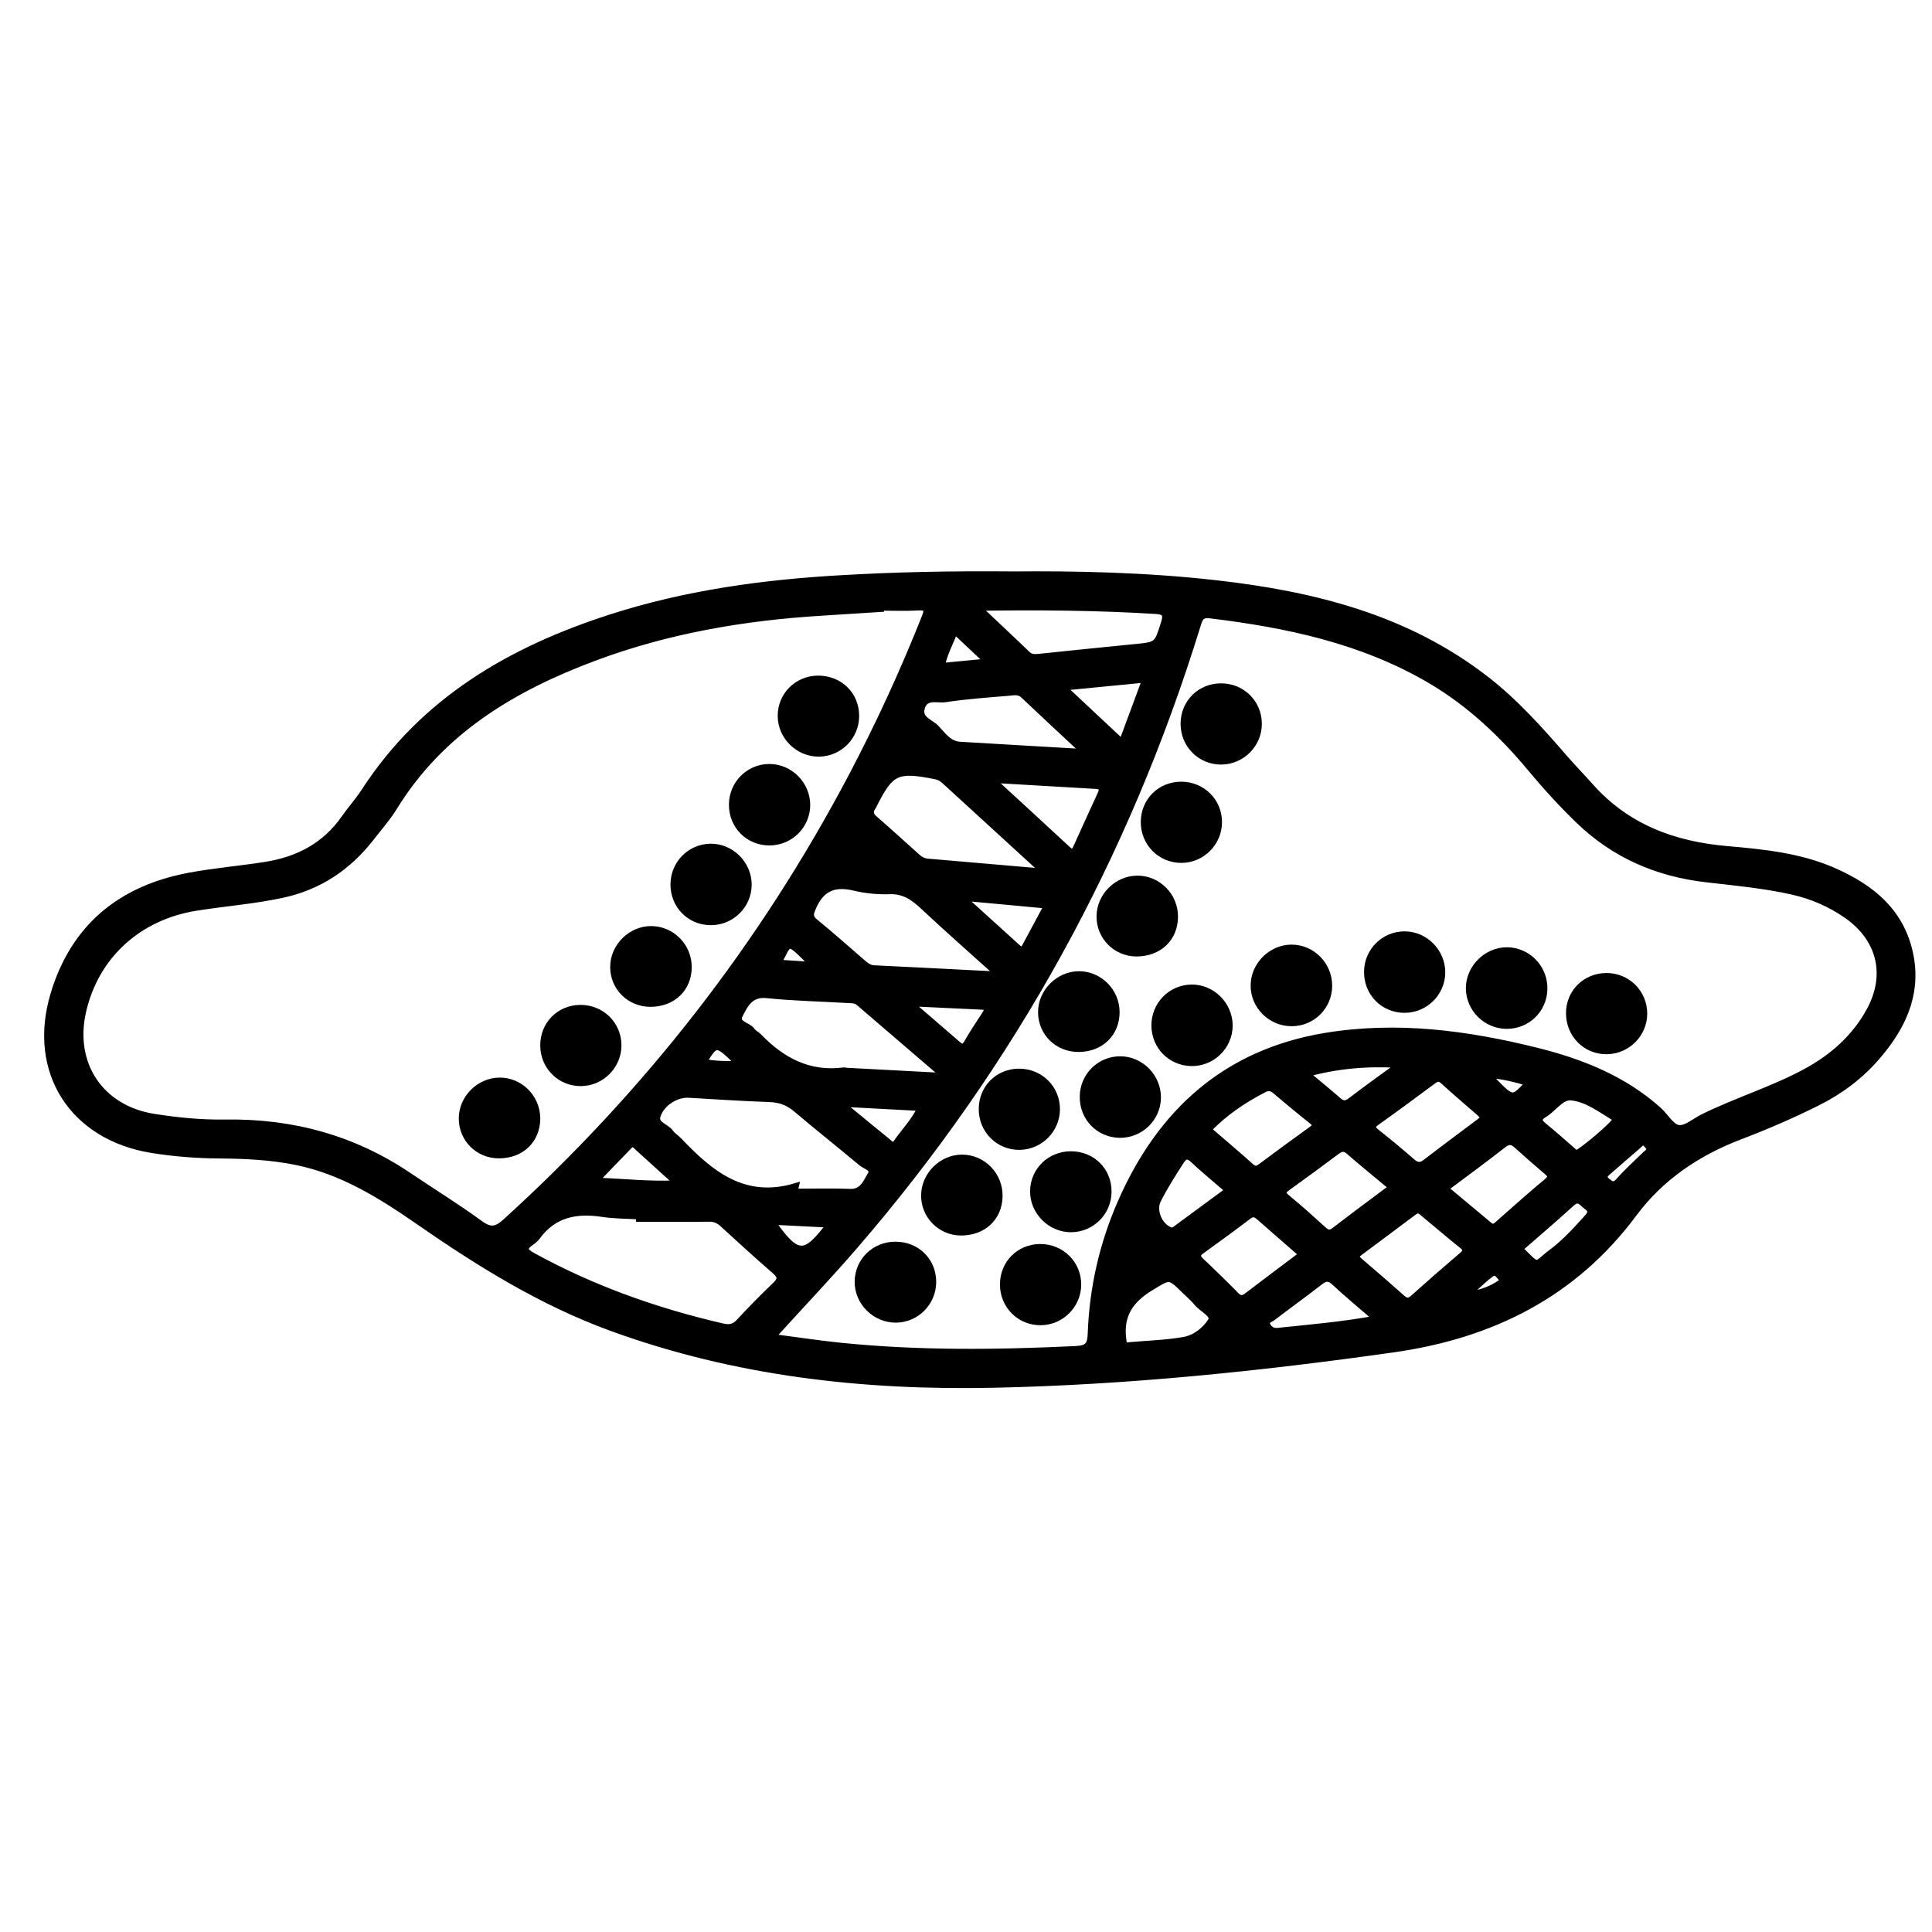 <?xml version="1.0" encoding="utf-8"?>
<!-- Generator: Adobe Illustrator 23.0.0, SVG Export Plug-In . SVG Version: 6.00 Build 0)  -->
<svg version="1.0" xmlns="http://www.w3.org/2000/svg" xmlns:xlink="http://www.w3.org/1999/xlink" x="0px" y="0px"
	 viewBox="0 0 3000 3000" style="enable-background:new 0 0 3000 3000;" xml:space="preserve">
<style type="text/css">
	.st0{stroke:#000000;stroke-width:10;stroke-miterlimit:10;}
</style>
<g id="Layer_1">
</g>
<g id="Layer_2">
	<g>
		<path class="st0" d="M1574.5,892.3c90.2-0.8,202.3,1,313.8,13.7c151.3,17.1,296.2,53.2,419.6,149.2
			c45.8,35.6,84.1,78.7,121.9,122.3c12.6,14.5,26.1,28.3,38.9,42.7c56.6,64.2,129.7,91.4,213.1,98.6c56,4.9,112.4,10.5,164.9,33.4
			c60.2,26.3,107.4,65.1,119.9,133.5c11.1,60.4-13.5,110.4-51.7,154.8c-25.8,30-57,53.6-92.5,71.3c-39.3,19.7-79.7,37.1-120.8,52.8
			c-65.7,25.1-122.6,63.3-164.6,119.8c-93.6,126-221.8,189.1-373.6,210.6c-205.6,29.1-411.9,50.4-619.6,54.9
			c-202.9,4.4-402-18-594-88c-108.1-39.4-204.7-99.3-298.7-164.5c-58.8-40.8-119.4-78.9-191.2-93.4c-38.5-7.8-77.7-9.8-116.9-10.1
			c-35.8-0.2-71.3-2.8-106.8-8.5c-123.1-19.7-188.6-120.9-153-240.8c31.3-105.2,104.8-164.9,211.3-184.6
			c39.1-7.3,79-10.5,118.3-16.8c50.2-8,92.3-30,122.1-72.8c9.8-14.1,21.5-26.9,30.8-41.3c91.5-141.2,226.9-219.9,382.6-270.1
			c117.3-37.8,238.2-54.2,360.7-61C1390.3,893.4,1471.4,891.4,1574.5,892.3z M1198.7,2076.3c37.7,4.9,71.5,10.1,105.5,13.6
			c122,12.5,244.3,11.1,366.6,5.2c18.6-0.9,22.6-7,23.2-23.9c2.5-70.7,18-138.9,46.3-203.7c61.4-140.5,163.2-233,317.6-258.6
			c110.9-18.4,220.3-3.9,328.4,23c69.3,17.3,134.6,43.3,188.9,91.8c10.7,9.5,19.6,26.4,31.1,28.2c11.6,1.8,25.5-10.9,38.4-17.2
			c51.8-25.5,107.2-42.3,158.2-69.7c42.8-23,78-54,101-97c29.4-55.2,15.2-110.8-35.9-146.6c-25.6-17.9-53.9-30.2-84.3-37.1
			c-44.2-10-89.3-14.1-134.2-19.3c-76.4-8.8-142.8-37.6-198.3-91.2c-26.2-25.4-50.7-52.2-74.1-80.3
			c-44.7-53.7-94.9-101.2-155.5-136.9c-105.9-62.3-223-87-343.1-101.5c-14.9-1.8-16.4,7.2-19.6,17.4
			c-110.3,357.3-286.7,678.3-531.1,961.5C1286.9,1981.4,1243.8,2026.7,1198.7,2076.3z M1367.8,943.2c0,0.7,0,1.4,0,2
			c-30.9,2-61.7,4-92.6,5.9c-120.6,7.4-238.9,27.7-352.3,70.1c-125.9,47-238,113.6-311,232.3c-10.4,16.9-23.8,32-36,47.7
			c-35.5,45.4-80.4,75.7-137.6,88c-44.4,9.6-89.7,12.9-134.4,20.1c-89,14.3-155.5,74.7-175.2,161.2
			c-18.7,82.3,27.5,151.1,110.5,164.1c36.7,5.8,73.6,9.4,110.8,8.8c103.2-1.6,198.4,24.1,284.4,82.1c37,25,75.1,48.4,111.1,74.7
			c16.1,11.7,25.5,9.9,39.5-2.8c219.5-199.2,399.1-429.4,537.4-691.6c42.3-80.2,80.1-162.5,113.6-246.8c4.9-12.3,4.4-17-10.6-16.1
			C1406.3,944.1,1387,943.2,1367.8,943.2z M992.7,1892.3c0-1.3,0-2.5,0-3.8c-19.2-1.2-38.6-1-57.5-3.9
			c-40.6-6.2-75.7,0.7-101.3,35.9c-2.4,3.3-5.7,6-9.1,8.3c-14,9.6-9.7,14.7,3.2,21.8c92.7,50.8,191.2,85.7,293.9,109.4
			c10.2,2.4,18,1.3,25.7-7c18.2-19.6,36.9-38.8,56.3-57.2c9.3-8.9,9-14.2-0.7-22.6c-27.5-23.8-54.3-48.4-81.1-72.9
			c-5.9-5.4-12.2-8.3-20.3-8.2C1065.4,1892.4,1029,1892.3,992.7,1892.3z M1235.4,1842.2c-0.7,2.9-1.4,5.8-2.1,8.6
			c28.8,0,57.7-0.9,86.5,0.3c20.1,0.9,25.2-15.6,32.4-27.1c6.2-9.8-8.2-13.2-14.3-18.2c-33.7-28.2-68.2-55.5-101.7-83.9
			c-12.2-10.4-25.1-15-41-15.6c-41.9-1.5-83.7-4.2-125.5-6.7c-18.6-1.1-41.9,12-48.8,32.5c-4.9,14.5,13.6,17.2,20,26.5
			c3.4,5,9.2,8.2,13.4,12.7C1103,1822.5,1154.9,1866.1,1235.4,1842.2z M1459.1,1670.7c0.6-1.6,1.2-3.1,1.8-4.7
			c-42.5-36.5-84.9-73-127.4-109.4c-5.1-4.4-11.7-3.7-17.7-4.1c-41.7-2.5-83.7-3.3-125.2-7.6c-25.7-2.7-34.2,15.6-42.2,31.4
			c-7.2,14.1,13.1,15.4,19.1,24.2c2.6,3.8,7.5,5.9,10.9,9.4c35.9,37.2,77.6,59.4,131.1,52.7c2-0.3,4.1,0.4,6.1,0.5
			C1363.4,1665.6,1411.2,1668.1,1459.1,1670.7z M1543.8,1513.3c0.6-1.5,1.3-3,1.9-4.5c-37.5-33.8-75.5-67.2-112.4-101.8
			c-15.1-14.1-29.9-24.3-52-23.5c-18.3,0.7-37.3-1.3-55.1-5.5c-30.4-7.2-50.7,0.8-63.6,30.3c-4.5,10.4-6.4,15.8,3.4,23.7
			c25,20.3,48.9,41.9,73.4,62.9c5.2,4.4,10.3,8.7,17.9,9C1419.5,1506.9,1481.6,1510.1,1543.8,1513.3z M1614.6,1353.3
			c0.5-1.4,1-2.7,1.6-4.1c-50.1-45.8-100.2-91.6-150.2-137.5c-4.3-3.9-9-5.9-14.5-6.9c-58.9-11.6-68.7-6.9-95,45.7
			c-0.3,0.6-0.5,1.3-0.9,1.8c-5.6,7.3-4.7,13.2,2.5,19.4c22.3,19.4,44.1,39.2,66.1,59c4.7,4.3,10,7.1,16.5,7.6
			C1498.5,1343.3,1556.5,1348.3,1614.6,1353.3z M1518.6,943.4c27.8,26.3,52.3,49.1,76.4,72.4c6.5,6.3,13.6,4.9,21.1,4.2
			c48.4-5,96.9-10.1,145.3-14.8c36.1-3.5,35.5-3.5,46.3-37.7c4.3-13.6,1.7-18.2-12.5-19.1C1704.8,942.8,1614.4,942,1518.6,943.4z
			 M1684.1,1168.1c-34.6-32.3-64.8-60.2-94.6-88.5c-7.2-6.9-15.4-4.9-23.3-4.2c-32.8,2.8-65.8,5-98.4,10c-12.5,1.9-31.4-6-36.8,14
			c-4.8,17.8,13.5,21.8,22.2,30.8c10.6,11,19.9,25.6,37.6,26.6C1553.2,1160.6,1615.6,1164.1,1684.1,1168.1z M2202,1878.3
			c-2.6,1.5-5.1,2.5-7.2,4.1c-28,20.8-55.8,41.9-83.9,62.6c-7.7,5.7-4.5,9.1,0.9,13.8c21.9,18.7,43.6,37.5,65.1,56.6
			c6.2,5.5,10.8,6.4,17.4,0.4c25-22.4,50.3-44.4,75.8-66.2c6.3-5.4,8.5-9.2,0.6-15.5c-20.8-16.7-41.1-34.1-61.6-51.1
			C2207.1,1881.2,2204.7,1880,2202,1878.3z M2304.7,1736.1c-2.7-3.1-4.6-5.9-7.1-8c-19-16.7-38.4-33.1-57.1-50.1
			c-6.3-5.7-10.5-3.1-15.9,0.9c-28.6,21.2-57.2,42.4-86.2,63c-8.1,5.8-9.6,9.4-1,16.2c18.8,14.8,37.2,30.2,55.3,45.9
			c7.5,6.5,13.3,7.1,21.3,0.8c27.1-20.9,54.6-41.2,81.9-61.7C2298.6,1741,2301.1,1738.9,2304.7,1736.1z M2161.4,1843.7
			c-23.6-19.7-45.5-37.3-66.6-55.8c-7.4-6.5-12.5-5.1-19.4,0.1c-25.3,18.9-50.7,37.6-76.4,56c-8.7,6.2-8.1,9.9,0,16.5
			c19.1,15.6,37.5,32.3,55.8,48.9c5.9,5.3,10.2,7,17.4,1.4C2101,1888.6,2130.3,1867,2161.4,1843.7z M1876.1,1754
			c22.6,19.5,44.6,38,66.1,57.3c6,5.4,9.9,4.7,15.8,0.3c25.8-19.3,51.9-38.3,78-57.2c6-4.3,9-7.7,1.3-13.8
			c-19.4-15.3-38.3-31.1-57.2-47.1c-5.5-4.7-10.7-5.5-16.9-2.3C1931.4,1707.5,1901.9,1727.2,1876.1,1754z M2244.1,1845.5
			c23.6,19.7,46.1,38.5,68.6,57.3c5.9,4.9,9.9,1.2,14.2-2.6c24.8-21.8,49.2-43.9,74.6-64.9c9.1-7.5,6.3-11.3-0.6-17.1
			c-15.2-12.9-30.2-26-45-39.4c-6.9-6.3-12.6-8.3-21.2-1.6C2305.6,1800,2275.7,1821.9,2244.1,1845.5z M2021.9,1947.9
			c-22.8-19.9-43.4-38-64.1-56c-5.6-4.9-10.6-10.2-19.2-3.5c-24,18.3-48.4,36-72.9,53.7c-7.4,5.3-7.7,9.5-1,15.9
			c18.5,17.4,36.7,35.2,54.5,53.3c6.2,6.3,10.8,6,17.4,0.9C1964.4,1990.9,1992.5,1970.1,2021.9,1947.9z M1755.4,2089
			c27.2-2.4,55.4-3.2,83-8c17.6-3.1,33.9-16.1,42.3-30.1c5.8-9.7-14.2-18.3-21.9-27.9c-5.6-6.9-12.5-12.6-18.9-18.9
			c-24.8-24.5-23.7-22.7-53.4-4.7c-30.4,18.4-46.9,41.7-42.9,78C1744.4,2085.2,1744.4,2091.4,1755.4,2089z M1547.1,1211
			c-0.7,1.3-1.4,2.7-2.1,4c37.8,34.7,75.6,69.4,113.2,104.3c7.1,6.6,10.3,3.2,13.4-3.7c12.4-27.5,25-55,37.6-82.5
			c3.9-8.5,2-12.6-7.9-13.1C1649.9,1217.1,1598.5,1214,1547.1,1211z M2137.3,2047.8c-24-20.8-45.1-38.1-65-56.7
			c-8.3-7.7-14-7.4-22.5-0.8c-24.3,18.9-49.3,36.9-73.8,55.6c-3.8,2.9-11.7,4.6-8.4,11.7c3,6.4,8.8,10.2,16.8,9.3
			C2034,2061.7,2083.8,2057.6,2137.3,2047.8z M1905.8,1849.5c-1.9-2.8-2.7-4.8-4.2-6.1c-16-14-32.6-27.4-48-41.9
			c-8.6-8.1-13.6-8.2-20.3,2.2c-12.6,19.6-25.2,39.2-35.6,60.1c-8,16.2,2.5,40.8,19.7,46.8c4.2,1.5,6.5-0.7,9-2.6
			C1852.9,1888.5,1879.3,1869,1905.8,1849.5z M1650.8,1067.3c32.1,30,60.7,56.9,91.5,85.7c12.5-33.6,24-64.6,36.4-98.2
			C1735.5,1059.1,1695.6,1063,1650.8,1067.3z M2509.1,1738c-1-0.9-2.7-2.9-4.8-4.2c-20.4-12.6-41.1-27.8-64.4-30.1
			c-15.9-1.6-27.7,18-42.2,26.7c-10.4,6.2-8.8,11.3-0.4,18.1c14.9,12.1,29.1,24.9,43.6,37.4c2.1,1.8,4,4.1,6.4,5
			C2451.7,1792.5,2508.9,1744.6,2509.1,1738z M1494.2,1393.6c31.5,28.5,58.8,53.2,86.1,78c4.6,4.2,8.2,4.5,11.3-1.3
			c11.3-20.9,22.5-41.8,34.7-64.5C1582.3,1401.7,1541.4,1398,1494.2,1393.6z M2173.7,1653.2c-52-3-97.2,1.1-145.2,14.1
			c18.7,15.6,34.6,28.5,50,42c7.1,6.2,12.3,5.2,19.5-0.4C2121.3,1691,2145.3,1674,2173.7,1653.2z M2359.8,1939.1
			c31.2,31.2,22.2,26.1,49.8,5.4c20.4-15.2,37.5-34.2,54.6-53c6.1-6.7,8.5-12-0.3-18.1c-7.3-5.1-12.1-15.6-23.7-4.9
			C2413.9,1892.5,2386.7,1915.6,2359.8,1939.1z M1412.8,1557.5c27.8,24,50.6,43.6,73.3,63.3c5.8,5,10.2,8.1,15.5-1.2
			c8.8-15.4,18.7-30.2,28.4-45.1c4.8-7.3,3.8-11.2-5.5-11.7C1489.3,1561.2,1454.1,1559.5,1412.8,1557.5z M1052.2,1837.7
			c-22.8-20.6-42-38.1-61.3-55.5c-3.8-3.5-7.7-9.3-13.6-3.2c-16.8,17.2-33.4,34.6-52.8,54.7C968.8,1835,1007.9,1840.1,1052.2,1837.7
			z M1313.2,1713.9c-0.5,1.5-0.9,3-1.4,4.4c22.2,18.3,44.4,36.6,66.8,54.7c3.8,3,8.1,9.1,13.3,1.6c12.2-17.6,27.7-33.1,37.9-54.5
			C1389.3,1717.9,1351.2,1715.9,1313.2,1713.9z M1285.8,1901.1c-29.4-1.5-57.7-2.9-87.2-4.4c38.3,54.7,50.7,55.7,86.8,8.5
			C1285.6,1904.7,1285.4,1903.9,1285.8,1901.1z M1533.7,1027.6c-19.3-18.1-34.5-32.5-51.2-48.2c-7.2,19.5-16.6,35-20.3,55.1
			C1485.6,1032.3,1507,1030.2,1533.7,1027.6z M2561.6,1782.7c-1.6-1.9-3.4-4.8-5.9-7c-5.5-4.9-8.9,0.6-12.1,3.3
			c-15.7,13.3-31.1,27-46.7,40.5c-5.4,4.6-8.7,8.6-1.4,14.6c6.3,5.2,10.7,8.4,18.1,0c12.7-14.4,27.1-27.2,40.8-40.7
			C2557.2,1790.6,2561.5,1788.8,2561.6,1782.7z M2310.1,1668.6c40,41.9,37.1,40.7,63.6,13C2353.7,1675.4,2334,1670.5,2310.1,1668.6z
			 M1092.3,1649.3c19.1,3.4,35.9,3.8,55.2,2.7C1112,1617.4,1112,1617.4,1092.3,1649.3z M1208.5,1495.2c10,0.6,18.2,1.1,26.4,1.7
			c8.4,0.6,16.7,1.2,27.8,1.9C1219.9,1455.5,1226.9,1461.7,1208.5,1495.2z M2277.7,2011.1c22.9-2.5,44.1-11.3,58.4-23.6
			c-8-2.3-10.4-17.5-21.7-8.9C2302.2,1987.9,2291.3,1999,2277.7,2011.1z"/>
		<path class="st0" d="M1792.9,1592.1c0.1-32,25.1-57.7,57-58.3c31.9-0.6,59.1,26.3,59.2,58.6c0,32.3-26.9,58.6-59.4,58
			C1817.6,1649.7,1792.9,1624.3,1792.9,1592.1z"/>
		<path class="st0" d="M2181,1451.2c32,0,58.7,27.3,58.2,59.5c-0.5,31.5-26.6,57.1-58.3,57c-32.9,0-58.3-26-57.8-59.2
			C2123.5,1476.7,2149.2,1451.2,2181,1451.2z"/>
		<path class="st0" d="M1739.9,1645.2c32.1,0.3,58.5,27.7,57.8,60c-0.7,31.5-27,56.9-58.7,56.6c-32.9-0.3-58-26.4-57.4-59.6
			C1682.2,1670.3,1708.2,1644.9,1739.9,1645.2z"/>
		<path class="st0" d="M1662.3,1792.7c33.5-0.3,58.9,24.8,58.7,57.9c-0.2,31.8-25.6,57.3-57.4,57.8c-31.9,0.5-59.4-26.8-59.1-58.7
			C1604.8,1817.9,1630.1,1793,1662.3,1792.7z"/>
		<path class="st0" d="M1390.2,1933.1c33.6-0.1,58.9,25.1,58.5,58.1c-0.3,31.7-26.1,57.5-57.7,57.6c-32.2,0.1-59.3-26.9-58.9-58.9
			C1332.6,1958,1357.9,1933.1,1390.2,1933.1z"/>
		<path class="st0" d="M1895.7,1066.1c33-0.2,59,25.7,58.7,58.4c-0.3,31.6-26.2,57.4-57.8,57.7c-32.7,0.3-58.6-25.8-58.4-58.8
			C1838.5,1091.1,1863.4,1066.3,1895.7,1066.1z"/>
		<path class="st0" d="M1776.4,1276.3c0.2-32.4,24.9-57.2,57.3-57.5c33-0.2,59.1,25.6,58.8,58.3c-0.2,31.6-26.1,57.5-57.6,57.8
			C1802.2,1335.2,1776.3,1309.3,1776.4,1276.3z"/>
		<path class="st0" d="M2494.1,1515.9c32.7-0.3,58.9,25.7,58.7,58.4c-0.2,31.5-26.1,57.3-57.8,57.7c-32.6,0.4-58.4-25.6-58.3-58.8
			C2436.7,1541.1,2461.7,1516.2,2494.1,1515.9z"/>
		<path class="st0" d="M1581.8,1664.4c33-0.3,59.2,25.4,59.1,58c-0.1,31.6-25.8,57.6-57.4,58.1c-32.7,0.5-58.8-25.4-58.7-58.4
			C1524.8,1689.8,1549.5,1664.8,1581.8,1664.4z"/>
		<path class="st0" d="M1557.7,1994.2c0.2-32.4,24.9-57.2,57.3-57.5c33-0.2,59.1,25.6,58.9,58.3c-0.2,31.5-26.1,57.5-57.6,57.8
			C1583.5,2053.2,1557.6,2027.2,1557.7,1994.2z"/>
		<path class="st0" d="M2339.2,1592.6c-31.7-0.3-57.7-26.2-58-57.7c-0.3-31.8,27.3-59.3,59.1-59c32.4,0.4,58.3,27.5,57.5,60.1
			C2397,1568.1,2371.2,1592.9,2339.2,1592.6z"/>
		<path class="st0" d="M1491.9,1913.5c-31.7-0.2-57.2-26.3-56.6-58c0.6-31.1,27.2-57.5,58.3-57.6c32.3-0.2,58.7,26.8,58.2,59.4
			C1551.4,1890.6,1526.8,1913.7,1491.9,1913.5z"/>
		<path class="st0" d="M1674.9,1628.5c-32.4,0.1-57.7-24.4-58-56.3c-0.4-31.8,27.1-59.3,58.9-59.1c31.5,0.3,57.3,26.2,57.7,57.9
			C1733.8,1604.4,1709.4,1628.4,1674.9,1628.5z"/>
		<path class="st0" d="M2005.9,1588.5c-32.5,0.2-59.4-26.5-58.9-58.8c0.4-31.2,26.9-57.6,58-57.9c32.2-0.3,58.8,26.5,58.6,59.1
			C2063.4,1562.9,2037.9,1588.3,2005.9,1588.5z"/>
		<path class="st0" d="M1764.5,1480.2c-31.8-0.1-57.3-26-56.8-57.7c0.4-31.2,26.8-57.5,58-57.8c32.3-0.3,58.8,26.5,58.5,59.1
			C1823.9,1457.1,1799.4,1480.3,1764.5,1480.2z"/>
		<path class="st0" d="M1269.8,1054.1c33.7-0.3,59.2,24.4,59.3,57.4c0.1,31.8-25.3,57.8-56.9,58.4c-32.2,0.6-59.5-26.1-59.6-58.1
			C1212.4,1080,1237.8,1054.4,1269.8,1054.1z"/>
		<path class="st0" d="M1136.9,1249.2c0.2-32,25.6-57.6,57.4-57.9c32-0.3,59,26.8,58.8,59c-0.2,31.6-26,57.2-57.8,57.5
			C1162.3,1308.1,1136.6,1282.3,1136.9,1249.2z"/>
		<path class="st0" d="M1046.1,1373.4c0.1-32,25.2-57.7,57-58.3c31.9-0.6,59.1,26.5,59.1,58.6c0,32.3-27,58.6-59.5,57.9
			C1070.7,1431,1046,1405.6,1046.1,1373.4z"/>
		<path class="st0" d="M900.9,1565.4c33-0.3,59.2,25.4,59.1,58c-0.1,31.5-25.9,57.6-57.4,58.1c-32.7,0.5-58.8-25.5-58.7-58.4
			C843.9,1590.7,868.6,1565.7,900.9,1565.4z"/>
		<path class="st0" d="M1010.2,1558.4c-32.2,0.1-57.6-24.8-57.7-56.7c-0.1-31.9,27.5-59.2,59.3-58.7c31.6,0.5,57.2,26.5,57.3,58.3
			C1069.3,1534.6,1044.8,1558.3,1010.2,1558.4z"/>
		<path class="st0" d="M774.7,1793.7c-32.1,0-57.4-25.2-57.3-57.1c0.1-31.1,26.3-57.7,57.5-58.3c32.2-0.7,59,25.9,59,58.6
			C833.8,1770.2,809.5,1793.7,774.7,1793.7z"/>
	</g>
</g>
</svg>
